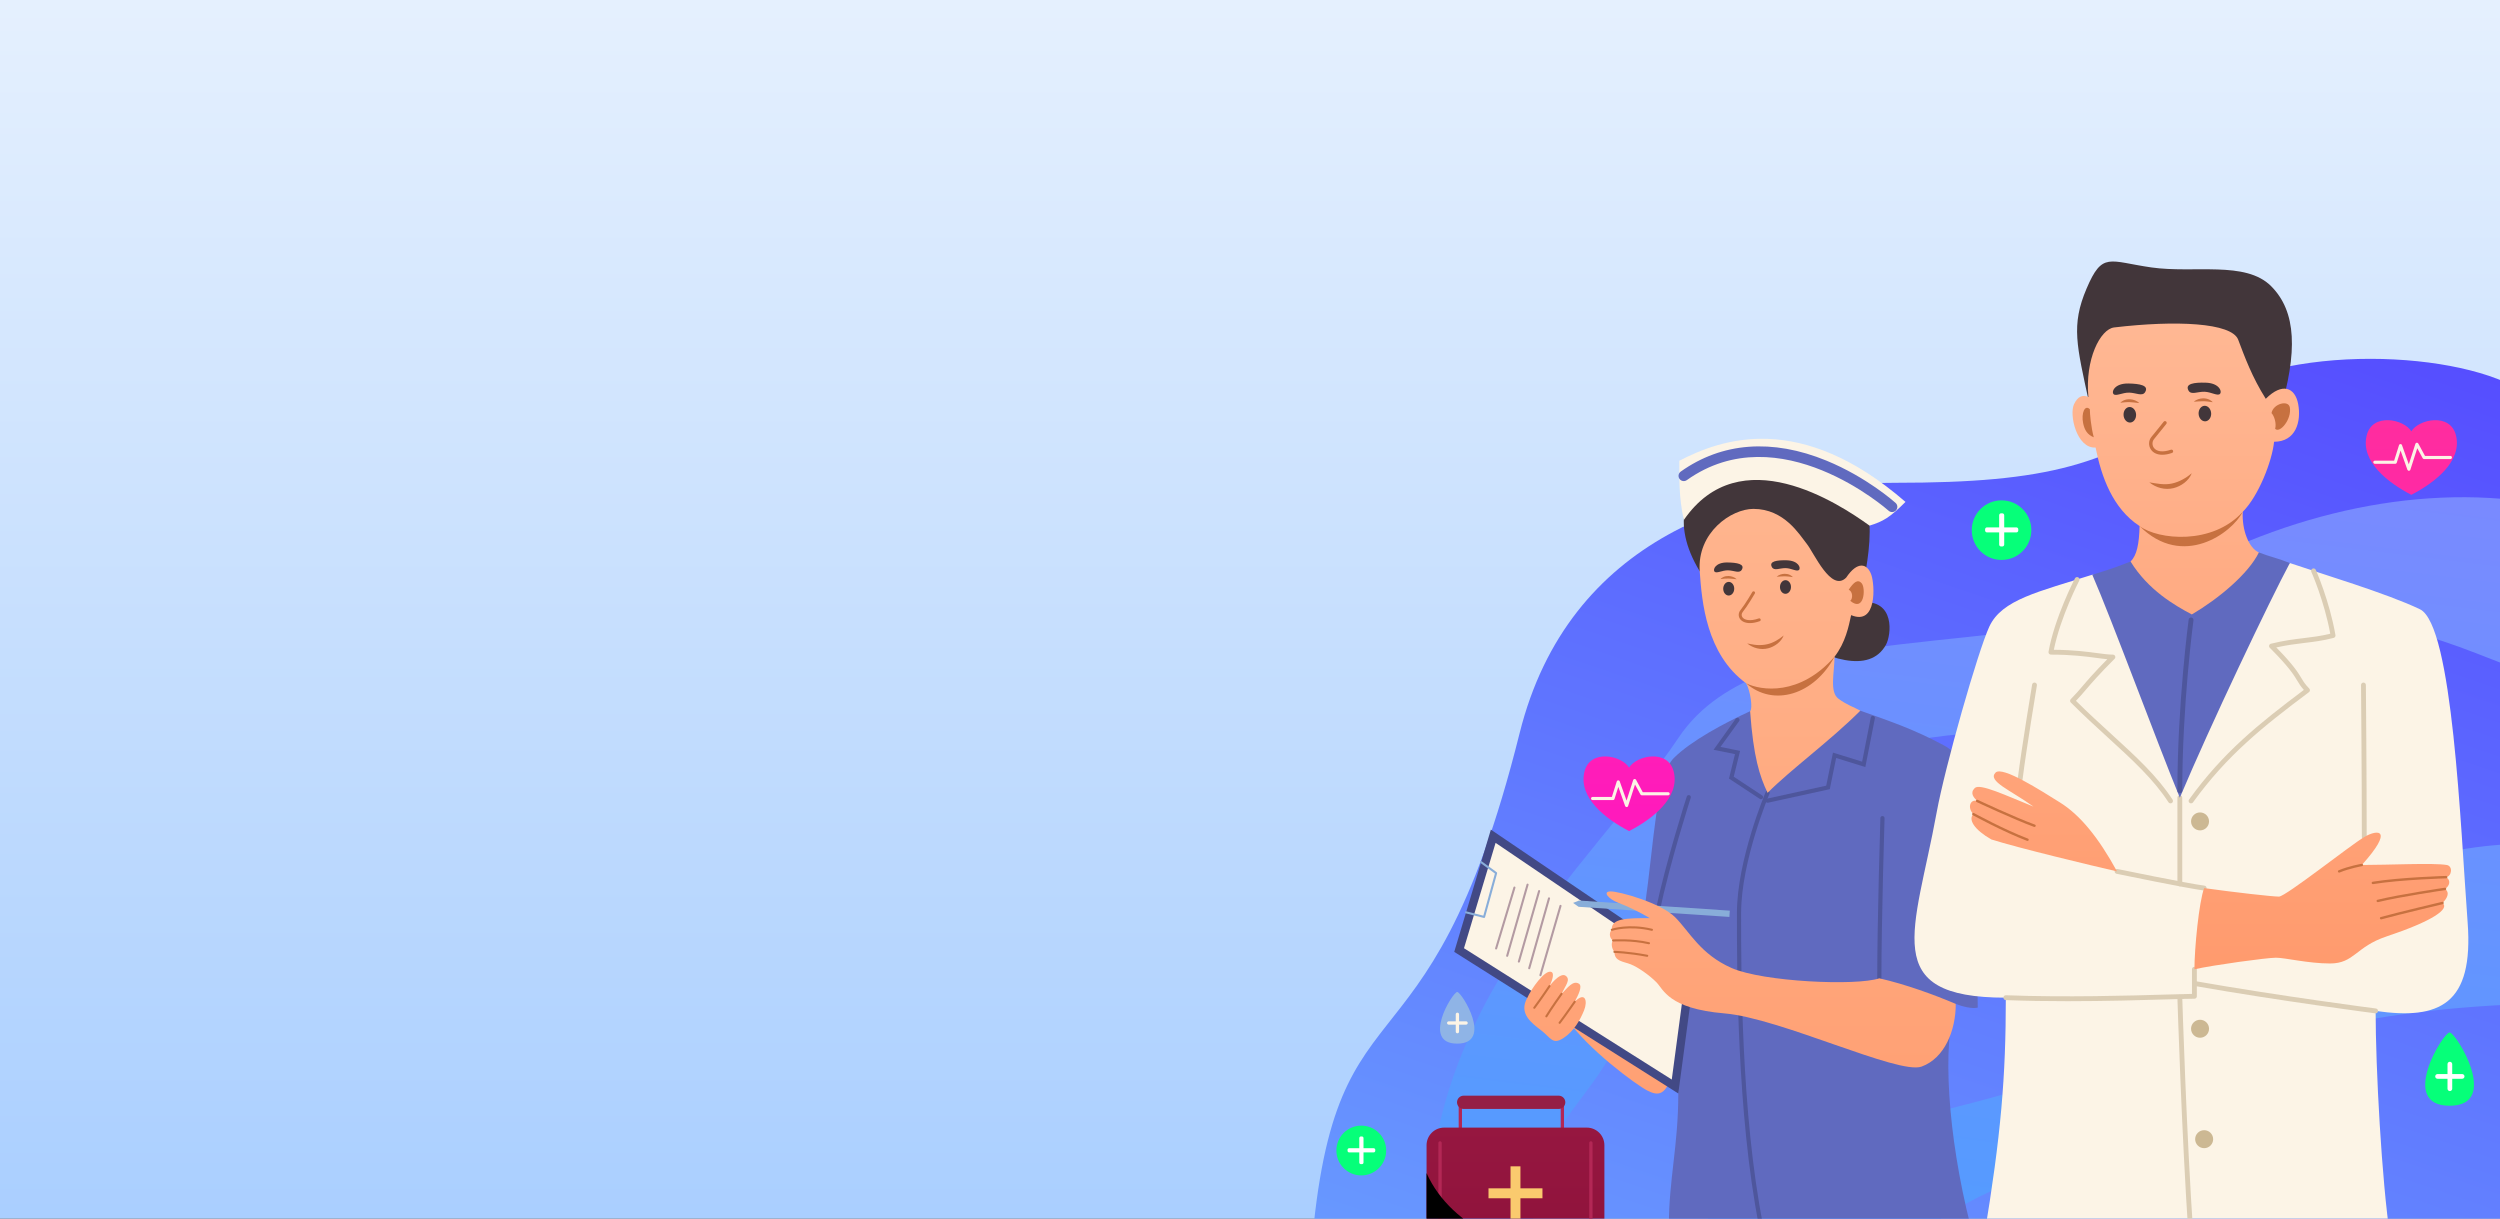 <svg width="1434" height="699" viewBox="0 0 1434 699" fill="none" xmlns="http://www.w3.org/2000/svg">
<rect x="0" y="0" width="1434" height="699" fill="#333333" stroke="none"/>
<path d="M0 0H1440V779H0V0Z" fill="url(#paint0_linear_322_149)"/>
<path d="M1448.38 225.451C1413.7 201.226 1309.56 195.484 1259.67 231.042C1209.79 266.6 1175.22 276.929 1087.07 276.929C998.914 276.929 899.627 308.493 871.654 420.542C817.744 636.471 762.062 547.369 751 734.16C849.848 734.16 1448.37 732.31 1448.37 732.31V225.451H1448.38Z" fill="url(#paint1_linear_322_149)"/>
<path d="M1448.38 287.564C1376.15 277.824 1298.27 298.74 1230.71 340.328C1163.15 381.915 1012.22 349.198 962.773 423.208C913.325 497.218 803.079 583.995 821.227 735.355C842.972 735.355 860.772 735.355 881.046 735.355C867.828 625.559 929.558 645.052 942.265 546.888C948.763 496.671 1011.1 449.463 1076.39 429.747C1141.67 410.032 1225.56 430.03 1287.22 383.993C1348.88 337.961 1397.93 367.148 1448.38 385.488C1448.38 342.568 1448.38 310.043 1448.38 287.564Z" fill="url(#paint2_linear_322_149)"/>
<path d="M1448.38 484.024C1405.13 484.024 1322.1 499.878 1243.37 578.609C1164.63 657.339 1016.37 618.785 953.831 733.823C995.803 733.823 1042.01 733.223 1071.16 733.223C1107.19 697.191 1147.67 676.58 1187.05 668.131C1226.43 659.681 1237.57 583.911 1448.38 575.852C1448.38 538.961 1448.38 504.767 1448.38 484.024Z" fill="url(#paint3_linear_322_149)"/>
<path d="M837.644 650.953C838.17 650.953 838.591 650.526 838.591 650.006V632.794H895.23V650.006C895.23 650.526 895.656 650.953 896.177 650.953C896.697 650.953 897.124 650.526 897.124 650.006V630.9H836.696V650.006C836.696 650.526 837.123 650.953 837.644 650.953Z" fill="#B32755"/>
<path d="M835.749 632.286C835.749 634.394 837.455 636.1 839.563 636.1H894.051C896.158 636.1 897.864 634.394 897.864 632.286C897.864 630.179 896.158 628.473 894.051 628.473H839.563C837.455 628.473 835.749 630.179 835.749 632.286Z" fill="#951F46"/>
<path d="M818.268 712.064C818.268 717.646 822.791 722.169 828.373 722.169H910.177C915.759 722.169 920.281 717.646 920.281 712.064V656.899C920.281 651.316 915.759 646.794 910.177 646.794H828.379C822.797 646.794 818.275 651.316 818.275 656.899V712.064H818.268Z" fill="url(#paint4_linear_322_149)"/>
<path d="M853.801 681.637H866.433V669.005H872.122V681.637H884.755V687.326H872.122V699.952H866.433V687.326H853.801V681.637Z" fill="#FACA6E"/>
<path d="M826.008 714.322C826.529 714.322 826.955 713.896 826.955 713.375V655.582C826.955 655.061 826.529 654.635 826.008 654.635C825.488 654.635 825.061 655.061 825.061 655.582V713.375C825.061 713.902 825.481 714.322 826.008 714.322Z" fill="#B32755"/>
<path d="M912.541 714.322C913.062 714.322 913.488 713.896 913.488 713.375V655.582C913.488 655.061 913.062 654.635 912.541 654.635C912.021 654.635 911.594 655.061 911.594 655.582V713.375C911.6 713.902 912.021 714.322 912.541 714.322Z" fill="#B32755"/>
<path d="M895.255 722.169L828.373 722.169C822.791 722.169 818.268 717.646 818.268 712.064L818.268 672.875C833.19 706.143 873.346 718.06 895.255 722.169Z" fill="black"/>
<path d="M959.665 614.312C955.764 628.645 951.254 628.814 944.85 625.508C938.446 622.203 910.396 601.58 898.943 584.582C913.118 590.59 954.001 608.648 959.665 614.312Z" fill="url(#paint5_linear_322_149)"/>
<path d="M1067.1 407.646C1084.99 414.025 1097.67 418.271 1114.89 427.479C1132.11 436.687 1132.03 460.866 1132.03 473.48C1132.03 486.094 1134.43 551.558 1134.43 577.983C1131.13 578.736 1125.57 577.337 1121.82 575.85C1114.01 598.675 1117.01 650.654 1130.23 702.902C1067.77 702.902 985.488 702.902 957.263 702.902C957.263 676.477 962.67 657.259 962.67 627.227C962.67 597.195 956.065 532.935 943.451 520.322C948.858 482.487 950.056 444.847 960.067 434.836C970.077 424.826 989.22 414.696 1003.87 407.947C1025.73 407.953 1047.21 410.475 1067.1 407.646Z" fill="#606ABF"/>
<path d="M1013.88 460.465C1013.97 460.465 1014.05 460.459 1014.14 460.44L1049.57 452.662L1053.22 434.78L1069.96 439.986L1075.43 412.055C1075.56 411.403 1075.13 410.769 1074.48 410.644C1073.83 410.512 1073.19 410.939 1073.07 411.591L1068.11 436.9L1051.39 431.7L1047.52 450.655L1013.62 458.094C1012.97 458.238 1012.56 458.878 1012.7 459.524C1012.84 460.082 1013.33 460.465 1013.88 460.465Z" fill="#4E569C"/>
<path d="M1010.11 458.464C1010.5 458.464 1010.88 458.276 1011.12 457.925C1011.48 457.373 1011.33 456.626 1010.78 456.262L994.477 445.518L998.121 430.715L986.868 428.42L997.6 413.598C997.964 413.046 997.813 412.3 997.261 411.936C996.709 411.572 995.963 411.723 995.599 412.275L982.91 430.063L995.192 432.572L991.742 446.597L1009.46 458.276C1009.66 458.401 1009.89 458.464 1010.11 458.464Z" fill="#4E569C"/>
<path d="M1010.11 704.1C1010.19 704.1 1010.27 704.094 1010.35 704.075C1011 703.944 1011.42 703.316 1011.29 702.664C998.691 638.68 998.698 556.168 998.704 525.107V523.721C998.704 493.884 1014.83 455.616 1014.99 455.234C1015.25 454.625 1014.97 453.916 1014.36 453.659C1013.74 453.396 1013.04 453.684 1012.79 454.293C1012.62 454.682 996.302 493.394 996.302 523.721V525.107C996.302 556.231 996.289 638.912 1008.93 703.128C1009.05 703.705 1009.55 704.1 1010.11 704.1Z" fill="#4E569C"/>
<path d="M1077.98 562.365C1078.64 562.365 1079.18 561.826 1079.18 561.167C1079.18 528.532 1080.97 469.905 1080.98 469.315C1081 468.65 1080.48 468.098 1079.82 468.079C1079.13 468.073 1078.6 468.581 1078.58 469.246C1078.56 469.836 1076.78 528.501 1076.78 561.173C1076.78 561.826 1077.31 562.365 1077.98 562.365Z" fill="#4E569C"/>
<path d="M950.658 524.524C951.217 524.524 951.718 524.135 951.831 523.57C957.752 495.132 969.695 458 969.814 457.63C970.015 456.996 969.67 456.325 969.042 456.118C968.409 455.917 967.732 456.262 967.531 456.896C967.412 457.266 955.432 494.523 949.479 523.081C949.341 523.733 949.761 524.367 950.407 524.499C950.495 524.518 950.577 524.524 950.658 524.524Z" fill="#4E569C"/>
<path d="M1067.32 345.455C1069.59 324.87 1083.18 283.303 1053.99 270.413C1024.8 257.524 1004.73 260.547 985.633 269.316C966.54 278.084 957.921 299.561 974.963 327.692C983.356 334.667 1062.88 403.901 1081.79 369.836C1084.81 364.373 1087.39 343.549 1067.32 345.455Z" fill="#42363A"/>
<path d="M974.957 327.686C973.389 305.426 993.053 291.896 1005.75 291.896C1023.5 291.896 1032.19 306.724 1036.35 311.917C1040.51 317.111 1050.35 339.936 1058.95 331.337C1065.46 321.627 1071.12 323.126 1073.42 329.775C1075.36 335.382 1076.83 359.073 1061.81 352.844C1060.42 359.242 1058.61 368.519 1052.31 376.66C1052.19 385.912 1049.31 396.945 1054.56 400.802C1059.55 404.472 1063.11 405.457 1067.1 407.639C1049.8 424.938 1027.62 441.039 1013.89 454.763C1009.32 445.248 1005.75 434.134 1003.87 407.947C1005.47 406.667 1004.11 396.199 1001.53 391.889C978.683 375.18 976.193 345.154 974.957 327.686Z" fill="url(#paint6_linear_322_149)"/>
<path d="M1060.42 338.248C1063.16 334.165 1065.64 331.807 1067.94 334.679C1070.25 337.558 1069.32 351.364 1061.31 344.633C1062.85 343.398 1062.84 339.377 1060.42 338.248Z" fill="url(#paint7_linear_322_149)"/>
<path d="M1052.31 376.666C1040.74 398.406 1017.32 405.814 1001.53 391.896C1010.11 396.198 1032.41 399.404 1052.31 376.666Z" fill="url(#paint8_linear_322_149)"/>
<path d="M1003.76 357.41C1005.34 357.41 1007.22 357.09 1009.39 356.313C1009.83 356.156 1010.06 355.679 1009.9 355.24C1009.74 354.801 1009.27 354.569 1008.83 354.732C1003.57 356.601 1000.49 355.541 999.457 354.061C998.798 353.12 998.88 351.934 999.67 350.969C1002.31 347.757 1006.41 340.726 1006.58 340.431C1006.81 340.03 1006.68 339.515 1006.28 339.283C1005.88 339.045 1005.37 339.183 1005.13 339.584C1005.09 339.66 1000.93 346.791 998.372 349.902C997.098 351.451 996.979 353.465 998.077 355.033C999.011 356.35 1000.89 357.41 1003.76 357.41Z" fill="url(#paint9_linear_322_149)"/>
<path d="M1023.12 364.498C1020.42 366.769 1017.14 368.757 1013.66 369.541C1011.72 369.98 1009.82 370.087 1007.84 369.98C1005.91 369.874 1004.07 369.365 1002.18 369.083C1005.58 371.761 1009.91 372.947 1014.16 371.881C1017.87 370.952 1021.75 368.199 1023.12 364.498Z" fill="url(#paint10_linear_322_149)"/>
<path d="M988.436 337.64C988.411 339.804 989.797 341.573 991.541 341.598C993.285 341.623 994.721 339.892 994.752 337.728C994.784 335.57 993.391 333.795 991.648 333.77C989.904 333.751 988.467 335.482 988.436 337.64Z" fill="#42363A"/>
<path d="M1020.99 336.655C1020.96 338.819 1022.35 340.588 1024.09 340.613C1025.84 340.638 1027.28 338.907 1027.31 336.743C1027.34 334.585 1025.95 332.816 1024.2 332.785C1022.46 332.766 1021.02 334.497 1020.99 336.655Z" fill="#42363A"/>
<path d="M996.176 332.271C995.01 331.054 993.235 330.515 991.597 330.395C990.531 330.383 989.503 330.521 988.518 330.966C988.361 331.035 986.843 331.882 986.95 332.139C988.493 331.982 989.96 331.775 991.529 331.838C993.078 331.863 994.627 332.139 996.176 332.271Z" fill="url(#paint11_linear_322_149)"/>
<path d="M999.043 326.877C997.682 329.11 994.558 327.184 991.183 327.14C987.803 327.09 984.648 329.11 983.487 327.918C982.327 326.726 983.964 322.536 990.82 322.63C996.264 322.706 1001.11 323.477 999.043 326.877Z" fill="#42363A"/>
<path d="M1019.08 330.835C1020.63 330.759 1022.19 330.534 1023.74 330.565C1025.3 330.565 1026.76 330.816 1028.3 331.029C1028.42 330.778 1026.92 329.875 1026.77 329.8C1025.81 329.323 1024.78 329.141 1023.72 329.122C1022.08 329.179 1020.29 329.662 1019.08 330.835Z" fill="url(#paint12_linear_322_149)"/>
<path d="M1016.4 325.34C1017.68 327.617 1020.87 325.804 1024.25 325.873C1027.62 325.948 1030.71 328.075 1031.9 326.921C1033.1 325.773 1031.62 321.526 1024.75 321.382C1019.33 321.276 1014.45 321.871 1016.4 325.34Z" fill="#42363A"/>
<path d="M1072.37 301.499C1054.56 288.697 998.039 251.396 965.837 298.275C962.864 285.097 963.265 273.085 963.265 264.273C987.288 251.86 1032.53 235.445 1092.99 287.894C1083.98 296.908 1080.17 299.09 1072.37 301.499Z" fill="#FCF4E6"/>
<path d="M1085.31 293.721C1086.13 293.721 1086.96 293.383 1087.55 292.724C1088.66 291.489 1088.55 289.594 1087.32 288.484C1086.65 287.882 1070.71 273.675 1047.58 264.191C1016.59 251.49 987.715 253.673 964.068 270.508C962.72 271.467 962.4 273.343 963.366 274.698C964.325 276.046 966.201 276.366 967.556 275.4C1020.65 237.597 1082.68 292.392 1083.31 292.95C1083.88 293.471 1084.6 293.721 1085.31 293.721Z" fill="#606ABF"/>
<path d="M972.279 555.271L962.67 627.227L834.143 545.994L855.162 475.876L972.279 555.271Z" fill="#424985"/>
<path d="M967.161 557.56L857.865 483.465L839.745 543.899L958.925 619.223L967.161 557.56Z" fill="#FCF4E6"/>
<path d="M851.261 526.55C851.524 526.55 851.769 526.374 851.838 526.111L858.744 500.965C858.813 500.727 858.719 500.47 858.518 500.319L849.925 494.047C849.655 493.852 849.279 493.909 849.084 494.178C848.89 494.448 848.946 494.824 849.216 495.019L857.477 501.047L850.834 525.226L841.087 522.749C840.773 522.667 840.441 522.862 840.359 523.182C840.278 523.502 840.472 523.828 840.792 523.909L851.11 526.531C851.16 526.544 851.211 526.55 851.261 526.55Z" fill="#88ADD9"/>
<path d="M858.166 544.646C858.423 544.646 858.662 544.476 858.743 544.219L869.256 509.289C869.35 508.969 869.174 508.636 868.854 508.542C868.541 508.442 868.202 508.624 868.108 508.944L857.596 543.874C857.501 544.194 857.677 544.526 857.997 544.621C858.047 544.639 858.11 544.646 858.166 544.646Z" fill="#B39AA2"/>
<path d="M864.52 548.848C864.784 548.848 865.022 548.679 865.097 548.415L876.783 507.601C876.877 507.282 876.689 506.949 876.369 506.861C876.055 506.767 875.716 506.955 875.629 507.275L863.943 548.089C863.849 548.409 864.037 548.742 864.357 548.829C864.407 548.842 864.464 548.848 864.52 548.848Z" fill="#B39AA2"/>
<path d="M871.232 552.154C871.495 552.154 871.734 551.984 871.809 551.721L883.419 511.289C883.513 510.97 883.325 510.637 883.005 510.549C882.685 510.455 882.353 510.643 882.259 510.963L870.648 551.395C870.554 551.715 870.743 552.047 871.062 552.135C871.119 552.147 871.175 552.154 871.232 552.154Z" fill="#B39AA2"/>
<path d="M877.159 555.992C877.422 555.992 877.661 555.816 877.736 555.553L889.089 515.473C889.177 515.153 888.995 514.82 888.675 514.733C888.361 514.645 888.023 514.827 887.935 515.147L876.582 555.227C876.494 555.547 876.676 555.879 876.996 555.967C877.052 555.986 877.103 555.992 877.159 555.992Z" fill="#B39AA2"/>
<path d="M883.588 559.962C883.852 559.962 884.09 559.793 884.165 559.53L895.681 519.788C895.775 519.468 895.587 519.136 895.273 519.042C894.954 518.948 894.621 519.136 894.527 519.45L883.011 559.191C882.917 559.511 883.105 559.843 883.419 559.937C883.475 559.95 883.532 559.962 883.588 559.962Z" fill="#B39AA2"/>
<path d="M991.974 525.948L992.219 522.354L905.736 516.545L902.311 517.919L905.491 520.139L991.974 525.948Z" fill="#88ADD9"/>
<path d="M1077.98 561.161C1064.77 565.633 1011.32 563.193 993.297 555.271C975.277 547.349 969.074 534.34 960.863 526.13C952.653 517.919 929.031 511.315 923.925 511.315C918.82 511.315 922.721 515.818 928.429 517.919C933.347 519.732 940.717 523.276 946.299 526.625C932.788 526.625 924.076 526.776 924.528 533.33C922.552 535.306 923.474 538.486 925.28 539.458C923.894 540.845 924.528 544.382 926.033 545.988C926.033 551.545 931.208 551.457 935.416 553.145C939.619 554.832 945.916 559.229 950.062 563.375C954.208 567.521 956.968 578.573 989.101 581.276C1021.23 583.979 1089 616.608 1102.21 611.803C1115.42 606.999 1121.83 591.124 1121.83 575.838C1109.41 570.569 1093 564.567 1077.98 561.161Z" fill="url(#paint13_linear_322_149)"/>
<path d="M947.553 533.932C947.823 533.932 948.068 533.744 948.137 533.475C948.212 533.155 948.017 532.829 947.691 532.747C934.369 529.542 924.741 532.628 924.339 532.76C924.026 532.86 923.856 533.205 923.957 533.518C924.063 533.832 924.402 534.008 924.716 533.901C924.81 533.87 934.432 530.796 947.409 533.914C947.459 533.932 947.503 533.932 947.553 533.932Z" fill="url(#paint14_linear_322_149)"/>
<path d="M945.847 541.641C946.123 541.641 946.368 541.453 946.43 541.177C946.506 540.851 946.305 540.531 945.979 540.456C936.094 538.16 925.343 538.863 925.23 538.863C924.898 538.888 924.647 539.17 924.672 539.503C924.697 539.835 924.985 540.092 925.312 540.061C925.418 540.048 936 539.365 945.703 541.623C945.759 541.635 945.803 541.641 945.847 541.641Z" fill="url(#paint15_linear_322_149)"/>
<path d="M944.85 548.848C945.132 548.848 945.383 548.647 945.439 548.359C945.502 548.033 945.289 547.719 944.963 547.656C933.93 545.568 926.121 545.392 926.045 545.392C926.039 545.392 926.039 545.392 926.033 545.392C925.707 545.392 925.437 545.655 925.431 545.982C925.424 546.314 925.688 546.584 926.02 546.596C926.095 546.596 933.81 546.772 944.737 548.836C944.774 548.848 944.812 548.848 944.85 548.848Z" fill="url(#paint16_linear_322_149)"/>
<path d="M875.999 572.451C878.307 567.226 886.398 555.66 889.999 557.56C891.397 558.294 890.826 561.462 888.794 565.633C888.01 566.649 894.822 557.059 898.197 559.781C900.95 562.001 898.159 564.993 895.7 570.074C899.106 566.674 902.261 562.133 905.661 564.24C907.912 565.633 905.24 570.876 903.271 574.577C909.317 568.531 910.81 574.169 908.609 579.576C906.407 584.983 902.901 591.494 896.697 595.495C890.488 599.497 889.49 595.194 883.983 590.992C878.257 586.607 871.081 581.282 875.999 572.451Z" fill="url(#paint17_linear_322_149)"/>
<path d="M880.07 578.667C880.252 578.667 880.433 578.585 880.553 578.428C884.918 572.564 889.252 566.028 889.296 565.965C889.478 565.689 889.403 565.313 889.127 565.131C888.851 564.949 888.481 565.024 888.293 565.3C888.249 565.363 883.933 571.874 879.587 577.707C879.386 577.97 879.442 578.347 879.712 578.547C879.819 578.629 879.944 578.667 880.07 578.667Z" fill="url(#paint18_linear_322_149)"/>
<path d="M886.994 583.584C887.201 583.584 887.396 583.477 887.508 583.289C890.168 578.855 896.133 570.5 896.189 570.418C896.384 570.149 896.321 569.772 896.051 569.578C895.782 569.384 895.405 569.446 895.211 569.716C895.148 569.797 889.158 578.196 886.474 582.668C886.304 582.951 886.392 583.321 886.68 583.49C886.781 583.559 886.888 583.584 886.994 583.584Z" fill="url(#paint19_linear_322_149)"/>
<path d="M894.602 587.285C894.784 587.285 894.96 587.203 895.079 587.047C898.253 582.882 903.716 574.991 903.773 574.916C903.961 574.646 903.892 574.27 903.622 574.082C903.352 573.893 902.976 573.956 902.788 574.232C902.731 574.314 897.287 582.179 894.126 586.319C893.925 586.582 893.975 586.959 894.239 587.159C894.345 587.247 894.471 587.285 894.602 587.285Z" fill="url(#paint20_linear_322_149)"/>
<path d="M1200.13 329.662C1169.44 339.428 1148.27 343.844 1141.07 359.43C1134.58 373.449 1115.73 439.365 1110.84 466.16C1098.37 534.397 1077.3 572.269 1150.54 572.269C1150.54 617.611 1147.81 651.018 1138.04 709.614C1184.08 709.614 1331.27 709.614 1371.03 709.614C1366.14 677.525 1362.66 612.65 1362.66 579.865C1399.63 585.215 1418.92 575.913 1415.44 529.172C1411.32 474.057 1406.91 358.54 1388.08 349.47C1369.25 340.4 1331.21 329.028 1313.45 322.957C1287.32 337.797 1246.17 332.685 1200.13 329.662Z" fill="#FCF4E6"/>
<path d="M1245.01 460.81C1244.55 460.81 1244.11 460.584 1243.84 460.176C1235.2 446.892 1223.14 435.884 1209.18 423.132C1202.3 416.847 1195.19 410.349 1187.81 402.973C1187.55 402.709 1187.41 402.358 1187.41 401.988C1187.41 401.618 1187.55 401.261 1187.81 401.003C1190.38 398.438 1192.14 396.381 1194.37 393.771C1197.44 390.177 1201.2 385.774 1208.75 378.122C1206.91 377.959 1204.91 377.689 1202.59 377.382C1196.65 376.579 1188.52 375.488 1176.4 375.488C1175.99 375.488 1175.6 375.306 1175.33 374.992C1175.07 374.672 1174.96 374.258 1175.03 373.851C1178.52 354.331 1190.06 331.983 1190.18 331.757C1190.53 331.073 1191.38 330.804 1192.06 331.161C1192.74 331.519 1193.01 332.359 1192.66 333.043C1192.54 333.256 1181.83 354.011 1178.09 372.709C1189.48 372.803 1197.24 373.851 1202.97 374.622C1206.58 375.105 1209.42 375.494 1211.96 375.494C1212.53 375.494 1213.04 375.833 1213.25 376.353C1213.47 376.874 1213.34 377.476 1212.95 377.871C1203.97 386.853 1199.83 391.695 1196.49 395.59C1194.59 397.811 1192.92 399.768 1190.77 401.988C1197.76 408.919 1204.52 415.104 1211.08 421.087C1225.18 433.971 1237.35 445.092 1246.19 458.671C1246.61 459.317 1246.43 460.183 1245.78 460.603C1245.54 460.735 1245.27 460.81 1245.01 460.81Z" fill="#DBCDB4"/>
<path d="M1264.31 510.8C1264.24 510.8 1264.18 510.794 1264.12 510.788C1253.59 509.377 1215.66 501.536 1214.05 501.204C1213.3 501.047 1212.81 500.313 1212.97 499.554C1213.12 498.801 1213.86 498.306 1214.62 498.469C1215.01 498.551 1254.06 506.623 1264.49 508.015C1265.25 508.116 1265.79 508.818 1265.69 509.584C1265.59 510.292 1264.99 510.8 1264.31 510.8Z" fill="#DBCDB4"/>
<path d="M1186 574.282C1174.32 574.282 1162.24 574.113 1150.49 573.661C1149.72 573.63 1149.12 572.984 1149.15 572.212C1149.18 571.441 1149.82 570.826 1150.59 570.87C1184.6 572.181 1221.41 571.102 1243.4 570.456C1249.58 570.274 1254.29 570.136 1257.32 570.099V555.961C1257.32 555.189 1257.95 554.568 1258.72 554.568C1259.49 554.568 1260.11 555.196 1260.11 555.961V571.479C1260.11 572.25 1259.48 572.871 1258.72 572.871C1255.87 572.871 1250.68 573.022 1243.48 573.235C1229.05 573.668 1208.23 574.282 1186 574.282Z" fill="#DBCDB4"/>
<path d="M1362.66 581.257C1362.6 581.257 1362.54 581.257 1362.48 581.245C1361.95 581.176 1308.62 574.301 1258.48 565.489C1257.72 565.357 1257.21 564.629 1257.34 563.877C1257.47 563.118 1258.2 562.61 1258.95 562.741C1309.03 571.535 1362.3 578.403 1362.83 578.472C1363.6 578.573 1364.14 579.269 1364.03 580.034C1363.95 580.743 1363.35 581.257 1362.66 581.257Z" fill="#DBCDB4"/>
<path d="M1158.77 448.209C1158.7 448.209 1158.65 448.209 1158.59 448.196C1157.83 448.102 1157.29 447.4 1157.38 446.634C1159.71 428.169 1165.56 393.031 1165.62 392.68C1165.74 391.921 1166.46 391.407 1167.22 391.532C1167.98 391.657 1168.5 392.379 1168.37 393.138C1168.31 393.489 1162.47 428.576 1160.15 446.979C1160.05 447.688 1159.46 448.209 1158.77 448.209Z" fill="#DBCDB4"/>
<path d="M1356.14 481.502C1355.37 481.502 1354.75 480.875 1354.75 480.11C1354.75 445.637 1354.29 393.451 1354.29 392.925C1354.28 392.153 1354.9 391.526 1355.67 391.52C1355.67 391.52 1355.67 391.52 1355.68 391.52C1356.45 391.52 1357.07 392.134 1357.07 392.906C1357.08 393.426 1357.54 445.625 1357.54 480.116C1357.54 480.881 1356.92 481.502 1356.14 481.502Z" fill="#DBCDB4"/>
<path d="M1250.35 508.398C1249.58 508.398 1248.96 507.771 1248.96 507.006V457.561C1248.96 456.79 1249.58 456.169 1250.35 456.169C1251.12 456.169 1251.74 456.796 1251.74 457.561V507.006C1251.75 507.771 1251.12 508.398 1250.35 508.398Z" fill="#DBCDB4"/>
<path d="M1256.78 711C1256.06 711 1255.45 710.436 1255.39 709.702C1251.42 651.752 1248.98 572.821 1248.95 572.031C1248.93 571.259 1249.53 570.62 1250.3 570.594C1251.08 570.544 1251.71 571.178 1251.74 571.943C1251.76 572.733 1254.19 651.614 1258.17 709.514C1258.22 710.279 1257.64 710.95 1256.87 711C1256.85 711 1256.82 711 1256.78 711Z" fill="#DBCDB4"/>
<path d="M1256.78 460.81C1256.5 460.81 1256.21 460.729 1255.97 460.547C1255.34 460.095 1255.2 459.223 1255.66 458.596C1275.17 431.606 1295.33 415.367 1321.5 395.728C1319.69 393.746 1318.77 392.21 1317.73 390.472C1315.76 387.192 1313.07 382.688 1301.95 371.574C1301.59 371.216 1301.46 370.696 1301.59 370.213C1301.73 369.73 1302.11 369.353 1302.6 369.234C1310.18 367.378 1315.93 366.681 1321.48 366.017C1326.42 365.421 1331.1 364.862 1336.64 363.508C1333.12 344.452 1325.85 328.176 1325.77 328.006C1325.46 327.304 1325.77 326.476 1326.48 326.162C1327.18 325.842 1328.01 326.162 1328.32 326.865C1328.4 327.034 1336.14 344.364 1339.62 364.304C1339.74 365.019 1339.3 365.715 1338.59 365.897C1332.32 367.522 1327.22 368.137 1321.82 368.789C1316.95 369.372 1311.94 369.981 1305.68 371.379C1315.58 381.459 1318.19 385.818 1320.12 389.042C1321.31 391.018 1322.25 392.586 1324.58 394.919C1324.86 395.208 1325.01 395.603 1324.98 396.004C1324.95 396.406 1324.75 396.782 1324.42 397.021C1297.84 416.935 1277.51 433.13 1257.91 460.233C1257.65 460.609 1257.22 460.81 1256.78 460.81Z" fill="#DBCDB4"/>
<path d="M1267.1 471.159C1267.1 474.007 1264.79 476.315 1261.95 476.315C1259.1 476.315 1256.79 474.007 1256.79 471.159C1256.79 468.311 1259.1 466.003 1261.95 466.003C1264.79 466.003 1267.1 468.311 1267.1 471.159Z" fill="#CCB893"/>
<path d="M1267.11 590.089C1267.11 592.936 1264.8 595.251 1261.95 595.251C1259.11 595.251 1256.79 592.942 1256.79 590.089C1256.79 587.241 1259.1 584.933 1261.95 584.933C1264.79 584.933 1267.11 587.241 1267.11 590.089Z" fill="#CCB893"/>
<path d="M1269.46 653.433C1269.46 656.28 1267.15 658.595 1264.31 658.595C1261.46 658.595 1259.14 656.287 1259.14 653.433C1259.14 650.585 1261.45 648.277 1264.31 648.277C1267.15 648.277 1269.46 650.585 1269.46 653.433Z" fill="#CCB893"/>
<path d="M1214.33 499.843C1203.64 480.311 1193.16 467.503 1181.59 460.289C1170.95 453.659 1148.57 439.246 1144.67 443.141C1139.79 448.027 1153.16 453.139 1166.41 462.673C1150.54 456.275 1135.6 449.131 1132.7 452.035C1129.8 454.945 1132.12 457.442 1134.09 459.417C1129.96 458.226 1128.42 463.488 1131.91 466.976C1128.87 470.011 1132.29 475.838 1142.23 481.509C1157.58 486.388 1200.15 496.587 1214.33 499.843Z" fill="url(#paint21_linear_322_149)"/>
<path d="M1166.99 474.352C1166.91 474.352 1166.83 474.339 1166.75 474.308C1155.34 470.162 1134 460.145 1133.79 460.038C1133.45 459.875 1133.3 459.461 1133.46 459.11C1133.62 458.765 1134.04 458.615 1134.39 458.778C1134.6 458.878 1155.88 468.87 1167.23 472.997C1167.59 473.129 1167.78 473.53 1167.64 473.888C1167.54 474.176 1167.27 474.352 1166.99 474.352Z" fill="url(#paint22_linear_322_149)"/>
<path d="M1162.98 482.374C1162.9 482.374 1162.82 482.362 1162.74 482.33C1149.07 477.143 1131.75 467.678 1131.58 467.584C1131.24 467.402 1131.11 466.976 1131.3 466.637C1131.48 466.298 1131.91 466.173 1132.25 466.361C1132.42 466.455 1149.66 475.87 1163.23 481.026C1163.59 481.164 1163.77 481.565 1163.63 481.923C1163.53 482.205 1163.26 482.374 1162.98 482.374Z" fill="url(#paint23_linear_322_149)"/>
<path d="M1264.3 509.408C1281.74 511.848 1303.36 514.294 1307.2 514.294C1311.04 514.294 1348.24 484.764 1356.14 480.11C1364.05 475.462 1373.35 475.456 1354.75 496.154C1370.1 496.154 1395.97 494.85 1403.47 496.154C1407.09 496.788 1406.37 502.608 1403.12 503.129C1406 504.961 1405.12 508.185 1402.47 509.884C1405.56 512.193 1403.39 515.58 1401.03 517.951C1405.3 521.262 1395.62 528.237 1368.94 537.131C1351.11 543.077 1350.46 552.655 1336.51 552.655C1324.01 552.655 1310.7 549.344 1305.46 549.344C1300.23 549.344 1269.71 553.527 1258.73 555.973C1258.72 544.112 1261.34 517.254 1264.3 509.408Z" fill="url(#paint24_linear_322_149)"/>
<path d="M1361.09 507.137C1360.75 507.137 1360.45 506.892 1360.4 506.554C1360.33 506.171 1360.6 505.814 1360.97 505.751C1377.06 503.16 1402.84 502.439 1403.09 502.433C1403.48 502.433 1403.8 502.728 1403.81 503.11C1403.82 503.499 1403.51 503.819 1403.13 503.825C1402.87 503.831 1377.18 504.553 1361.19 507.131C1361.16 507.137 1361.12 507.137 1361.09 507.137Z" fill="url(#paint25_linear_322_149)"/>
<path d="M1363.88 517.48C1363.56 517.48 1363.28 517.267 1363.2 516.947C1363.11 516.57 1363.34 516.194 1363.72 516.106C1377.02 512.876 1402.11 509.232 1402.37 509.194C1402.75 509.131 1403.1 509.401 1403.16 509.784C1403.21 510.166 1402.95 510.518 1402.57 510.574C1402.32 510.612 1377.29 514.243 1364.05 517.461C1363.99 517.474 1363.93 517.48 1363.88 517.48Z" fill="url(#paint26_linear_322_149)"/>
<path d="M1365.8 527.372C1365.49 527.372 1365.21 527.171 1365.13 526.857C1365.03 526.487 1365.25 526.098 1365.62 525.998C1376.32 523.063 1400.62 517.33 1400.87 517.273C1401.24 517.185 1401.62 517.417 1401.71 517.794C1401.79 518.17 1401.56 518.546 1401.19 518.634C1400.94 518.691 1376.66 524.424 1365.99 527.347C1365.92 527.359 1365.85 527.372 1365.8 527.372Z" fill="url(#paint27_linear_322_149)"/>
<path d="M1341.73 500.539C1341.46 500.539 1341.2 500.375 1341.08 500.112C1340.93 499.755 1341.1 499.347 1341.45 499.196C1347.21 496.775 1354.33 495.514 1354.63 495.464C1355.02 495.402 1355.37 495.652 1355.44 496.029C1355.5 496.405 1355.25 496.769 1354.87 496.838C1354.8 496.85 1347.61 498.124 1342 500.482C1341.91 500.52 1341.82 500.539 1341.73 500.539Z" fill="url(#paint28_linear_322_149)"/>
<path d="M1222.1 322.104C1209.89 326.871 1206.41 327.686 1200.13 329.662C1211.29 355.24 1237.33 425.936 1250.35 457.554C1267.55 416.628 1301.95 344.339 1313.46 322.951C1305.63 319.839 1302.68 319.595 1295.69 316.873C1285.57 319.313 1241.63 325.591 1222.1 322.104Z" fill="#606ABF"/>
<path d="M1250.35 454.996C1249.58 454.996 1248.96 454.375 1248.96 453.603C1248.96 403.857 1255.34 355.88 1255.41 355.404C1255.52 354.639 1256.23 354.105 1256.98 354.206C1257.74 354.306 1258.28 355.015 1258.18 355.774C1258.11 356.251 1251.75 404.052 1251.75 453.603C1251.75 454.375 1251.12 454.996 1250.35 454.996Z" fill="#4E569C"/>
<path d="M1198.26 230.842C1191.29 198.282 1187.8 186.772 1196.87 165.497C1205.94 144.221 1209.66 149.916 1234.07 153.404C1258.48 156.891 1288.01 149.452 1302.67 164.098C1317.32 178.75 1318.02 201.826 1307.55 237.026C1284.53 244.327 1242.21 250.141 1198.26 230.842Z" fill="#42363A"/>
<path d="M1318.25 231.839C1316.48 222.236 1309.18 219.213 1299.64 228.747C1291.73 216.189 1287.55 204.692 1283.83 194.864C1280.11 185.035 1248.02 183.636 1212.68 187.82C1204.74 188.761 1195.87 206.129 1197.91 227.724C1194.6 226.275 1191.81 227.323 1189.66 231.858C1186.77 237.973 1191.23 257.342 1202.03 256.721C1205.34 273.412 1211.81 291.708 1227.27 301.756C1226.99 312.049 1225.72 318.485 1222.1 322.104C1232.22 338.5 1247.36 347.218 1257.23 352.449C1272.67 343.38 1289.76 329.079 1295.69 316.873C1289.92 314.439 1285.87 303.927 1286.45 293.559C1295.58 284.432 1303.33 264.361 1304.41 253.391C1316.85 253.391 1320.1 241.931 1318.25 231.839Z" fill="url(#paint29_linear_322_149)"/>
<path d="M1240.31 260.855C1237.45 260.855 1235.16 259.857 1233.81 257.913C1232.25 255.674 1232.36 252.663 1234.07 250.599C1237.1 246.955 1241.04 241.956 1241.08 241.906C1241.41 241.48 1242.03 241.411 1242.45 241.743C1242.87 242.075 1242.95 242.69 1242.62 243.117C1242.58 243.167 1238.62 248.185 1235.58 251.848C1234.44 253.221 1234.37 255.297 1235.41 256.797C1237.02 259.111 1240.69 259.55 1245.22 257.957C1245.74 257.781 1246.29 258.045 1246.47 258.559C1246.65 259.067 1246.38 259.625 1245.87 259.807C1243.88 260.51 1241.99 260.855 1240.31 260.855Z" fill="url(#paint30_linear_322_149)"/>
<path d="M1257.19 271.467C1255.57 275.758 1251.05 278.938 1246.73 279.991C1241.79 281.202 1236.77 279.81 1232.83 276.68C1237.31 277.37 1241.4 278.323 1245.95 277.319C1250.09 276.404 1253.95 274.164 1257.19 271.467Z" fill="url(#paint31_linear_322_149)"/>
<path d="M1218.07 238.124C1218.21 240.583 1219.93 242.483 1221.92 242.37C1223.91 242.257 1225.4 240.169 1225.26 237.71C1225.12 235.251 1223.39 233.351 1221.4 233.464C1219.42 233.577 1217.92 235.665 1218.07 238.124Z" fill="#42363A"/>
<path d="M1261.12 237.428C1261.27 239.886 1262.99 241.787 1264.98 241.674C1266.96 241.561 1268.46 239.472 1268.32 237.014C1268.17 234.555 1266.45 232.654 1264.46 232.767C1262.48 232.88 1260.99 234.963 1261.12 237.428Z" fill="#42363A"/>
<path d="M1227.06 231.205C1225.26 231.042 1223.47 230.716 1221.66 230.672C1219.85 230.597 1218.13 230.823 1216.34 231.004C1216.22 230.71 1217.99 229.731 1218.17 229.65C1219.31 229.135 1220.51 228.978 1221.74 229.004C1223.65 229.148 1225.71 229.788 1227.06 231.205Z" fill="url(#paint32_linear_322_149)"/>
<path d="M1230.42 224.952C1228.82 227.536 1225.21 225.285 1221.29 225.209C1217.37 225.134 1213.69 227.467 1212.35 226.075C1211.01 224.682 1212.94 219.828 1220.89 219.972C1227.21 220.091 1232.84 221.013 1230.42 224.952Z" fill="#42363A"/>
<path d="M1258.41 230.434C1259.82 229.079 1261.91 228.527 1263.82 228.471C1265.06 228.502 1266.24 228.715 1267.36 229.273C1267.54 229.361 1269.26 230.415 1269.12 230.71C1267.34 230.459 1265.64 230.152 1263.82 230.145C1262.02 230.101 1260.22 230.352 1258.41 230.434Z" fill="url(#paint33_linear_322_149)"/>
<path d="M1255.34 224.042C1256.81 226.696 1260.53 224.601 1264.44 224.707C1268.36 224.808 1271.94 227.298 1273.34 225.968C1274.74 224.638 1273.03 219.696 1265.06 219.495C1258.75 219.326 1253.09 220.003 1255.34 224.042Z" fill="#42363A"/>
<path d="M1302.94 236.957C1303.88 231.55 1312.65 229.23 1313.45 233.689C1314.64 240.319 1307.81 248.774 1305.02 245.983C1305.9 242.841 1304.47 238.488 1302.94 236.957Z" fill="url(#paint34_linear_322_149)"/>
<path d="M1227.27 301.756C1237.95 309.697 1269.08 312.796 1286.45 293.559C1280.34 305.714 1251.99 326.488 1227.27 301.756Z" fill="url(#paint35_linear_322_149)"/>
<path d="M1198.73 234.737C1195.85 231.858 1193.72 237.014 1194.89 242.759C1195.71 246.767 1197.33 249.332 1200.99 250.844C1199.43 245.023 1198.73 237.352 1198.73 234.737Z" fill="url(#paint36_linear_322_149)"/>
<path d="M908.821 442.708C912.022 429.412 930.242 433.298 934.446 440.306C938.65 433.298 956.864 429.412 960.071 442.708C963.674 457.661 947.658 469.888 934.446 476.716C921.234 469.888 905.218 457.667 908.821 442.708Z" fill="url(#paint37_linear_322_149)"/>
<path d="M933.041 462.928C933.047 462.928 933.053 462.928 933.053 462.928C933.437 462.922 933.779 462.67 933.893 462.304L937.851 449.999L940.95 455.728C941.106 456.016 941.412 456.202 941.742 456.202H956.84C957.338 456.202 957.741 455.8 957.741 455.301C957.741 454.803 957.338 454.4 956.84 454.4H942.283L938.433 447.284C938.259 446.966 937.917 446.786 937.557 446.816C937.196 446.846 936.89 447.092 936.782 447.434L932.992 459.217L929.077 448.209C928.951 447.849 928.609 447.608 928.23 447.608C928.224 447.608 928.218 447.608 928.212 447.608C927.828 447.614 927.486 447.867 927.372 448.239L924.567 457.121H913.517C913.019 457.121 912.616 457.523 912.616 458.022C912.616 458.52 913.019 458.923 913.517 458.923H925.222C925.612 458.923 925.96 458.67 926.08 458.292L928.272 451.344L932.176 462.328C932.32 462.688 932.662 462.928 933.041 462.928Z" fill="#FCF4E6"/>
<path d="M1357.52 249.825C1360.72 236.529 1378.94 240.415 1383.14 247.423C1387.34 240.415 1405.56 236.529 1408.77 249.825C1412.37 264.779 1396.35 277.005 1383.14 283.834C1369.93 277.005 1353.91 264.779 1357.52 249.825Z" fill="url(#paint38_linear_322_149)"/>
<path d="M1381.74 270.039C1381.75 270.039 1381.75 270.039 1381.75 270.039C1382.14 270.033 1382.48 269.781 1382.59 269.415L1386.55 257.11L1389.65 262.839C1389.81 263.127 1390.11 263.313 1390.44 263.313H1405.54C1406.04 263.313 1406.44 262.911 1406.44 262.413C1406.44 261.914 1406.04 261.512 1405.54 261.512H1390.98L1387.13 254.396C1386.96 254.077 1386.62 253.897 1386.26 253.927C1385.9 253.957 1385.59 254.203 1385.48 254.546L1381.69 266.328L1377.78 255.32C1377.65 254.96 1377.31 254.72 1376.93 254.72C1376.92 254.72 1376.92 254.72 1376.91 254.72C1376.53 254.726 1376.19 254.978 1376.07 255.35L1373.27 264.232H1362.22C1361.72 264.232 1361.32 264.635 1361.32 265.133C1361.32 265.632 1361.72 266.034 1362.22 266.034H1373.92C1374.31 266.034 1374.66 265.782 1374.78 265.403L1376.97 258.455L1380.88 269.439C1381.02 269.799 1381.36 270.039 1381.74 270.039Z" fill="#FCF4E6"/>
<path d="M1405.09 592.212C1408.79 592.212 1434.61 634.249 1405.09 634.249C1375.56 634.249 1401.38 592.212 1405.09 592.212Z" fill="#06FF79"/>
<path d="M1398.18 616.083H1403.89V610.378C1403.89 609.633 1404.49 609.026 1405.24 609.026C1405.98 609.026 1406.59 609.633 1406.59 610.378V616.083H1412.29C1413.04 616.083 1413.64 616.689 1413.64 617.434C1413.64 618.179 1413.04 618.785 1412.29 618.785H1406.59V624.49C1406.59 625.235 1405.98 625.842 1405.24 625.842C1404.49 625.842 1403.89 625.235 1403.89 624.49V618.785H1398.18C1397.44 618.785 1396.83 618.179 1396.83 617.434C1396.83 616.689 1397.44 616.083 1398.18 616.083Z" fill="white"/>
<path d="M835.855 569C838.468 569 856.664 598.625 835.855 598.625C815.047 598.625 833.249 569 835.855 569Z" fill="#8FB4E6"/>
<path d="M830.991 585.827H835.015V581.804C835.015 581.275 835.441 580.849 835.97 580.849C836.498 580.849 836.918 581.275 836.918 581.804V585.827H840.942C841.47 585.827 841.897 586.254 841.897 586.782C841.897 587.31 841.47 587.737 840.942 587.737H836.918V591.76C836.918 592.289 836.492 592.709 835.97 592.709C835.441 592.709 835.015 592.283 835.015 591.76V587.737H830.991C830.463 587.737 830.036 587.31 830.036 586.782C830.036 586.254 830.463 585.827 830.991 585.827Z" fill="#FCF4E6"/>
<path d="M780.834 674.221C772.947 674.221 766.554 667.827 766.554 659.94C766.554 652.053 772.947 645.659 780.834 645.659C788.721 645.659 795.115 652.053 795.115 659.94C795.115 667.827 788.721 674.221 780.834 674.221Z" fill="#06FF79"/>
<path d="M773.868 658.613H779.688V652.794C779.688 652.283 780.102 651.869 780.606 651.869H781.183C781.693 651.869 782.108 652.283 782.108 652.794V658.613H787.927C788.437 658.613 788.852 659.027 788.852 659.532V660.108C788.852 660.618 788.437 661.027 787.927 661.027H782.108V666.846C782.108 667.357 781.693 667.765 781.183 667.765H780.606C780.096 667.765 779.688 667.351 779.688 666.846V661.027H773.868C773.358 661.027 772.95 660.612 772.95 660.108V659.532C772.944 659.021 773.358 658.613 773.868 658.613Z" fill="white"/>
<path d="M1148.09 321.183C1138.65 321.183 1131 313.531 1131 304.091C1131 294.652 1138.65 287 1148.09 287C1157.53 287 1165.18 294.652 1165.18 304.091C1165.18 313.531 1157.53 321.183 1148.09 321.183Z" fill="#06FF79"/>
<path d="M1139.76 302.5H1146.72V295.54C1146.72 294.933 1147.21 294.435 1147.82 294.435H1148.51C1149.12 294.435 1149.62 294.927 1149.62 295.54V302.5H1156.58C1157.18 302.5 1157.68 302.992 1157.68 303.605V304.296C1157.68 304.902 1157.19 305.401 1156.58 305.401H1149.62V312.361C1149.62 312.967 1149.12 313.466 1148.51 313.466H1147.82C1147.21 313.466 1146.72 312.973 1146.72 312.361V305.401H1139.76C1139.15 305.401 1138.65 304.908 1138.65 304.296V303.605C1138.65 302.992 1139.14 302.5 1139.76 302.5Z" fill="white"/>
<defs>
<linearGradient id="paint0_linear_322_149" x1="724.19" y1="0" x2="724.19" y2="1133.5" gradientUnits="userSpaceOnUse">
<stop stop-color="#E5F0FE"/>
<stop offset="1" stop-color="#85BAFF"/>
</linearGradient>
<linearGradient id="paint1_linear_322_149" x1="1246.22" y1="1553.09" x2="1756.91" y2="56.668" gradientUnits="userSpaceOnUse">
<stop stop-color="#79DFFF"/>
<stop offset="1" stop-color="#4F32FF"/>
</linearGradient>
<linearGradient id="paint2_linear_322_149" x1="-37.093" y1="-5.4732e-05" x2="-227.531" y2="1545.38" gradientUnits="userSpaceOnUse">
<stop stop-color="#8286FF"/>
<stop offset="1" stop-color="#02C2FF"/>
</linearGradient>
<linearGradient id="paint3_linear_322_149" x1="-37.093" y1="-5.4732e-05" x2="-227.531" y2="1545.38" gradientUnits="userSpaceOnUse">
<stop stop-color="#8286FF"/>
<stop offset="1" stop-color="#02C2FF"/>
</linearGradient>
<linearGradient id="paint4_linear_322_149" x1="724.19" y1="0" x2="724.19" y2="779" gradientUnits="userSpaceOnUse">
<stop stop-color="#DB4274"/>
<stop offset="1" stop-color="#880E36"/>
</linearGradient>
<linearGradient id="paint5_linear_322_149" x1="724.19" y1="0" x2="724.19" y2="779" gradientUnits="userSpaceOnUse">
<stop stop-color="#FFC6A4"/>
<stop offset="1" stop-color="#FF9768"/>
</linearGradient>
<linearGradient id="paint6_linear_322_149" x1="724.19" y1="0" x2="724.19" y2="779" gradientUnits="userSpaceOnUse">
<stop stop-color="#FFC6A4"/>
<stop offset="1" stop-color="#FF9768"/>
</linearGradient>
<linearGradient id="paint7_linear_322_149" x1="724.19" y1="0" x2="724.19" y2="779" gradientUnits="userSpaceOnUse">
<stop stop-color="#C77140"/>
<stop offset="1" stop-color="#C77140"/>
</linearGradient>
<linearGradient id="paint8_linear_322_149" x1="724.19" y1="0" x2="724.19" y2="779" gradientUnits="userSpaceOnUse">
<stop stop-color="#C77140"/>
<stop offset="1" stop-color="#C77140"/>
</linearGradient>
<linearGradient id="paint9_linear_322_149" x1="724.19" y1="0" x2="724.19" y2="779" gradientUnits="userSpaceOnUse">
<stop stop-color="#C77140"/>
<stop offset="1" stop-color="#C77140"/>
</linearGradient>
<linearGradient id="paint10_linear_322_149" x1="724.19" y1="0" x2="724.19" y2="779" gradientUnits="userSpaceOnUse">
<stop stop-color="#C77140"/>
<stop offset="1" stop-color="#C77140"/>
</linearGradient>
<linearGradient id="paint11_linear_322_149" x1="724.19" y1="0" x2="724.19" y2="779" gradientUnits="userSpaceOnUse">
<stop stop-color="#C77140"/>
<stop offset="1" stop-color="#C77140"/>
</linearGradient>
<linearGradient id="paint12_linear_322_149" x1="724.19" y1="0" x2="724.19" y2="779" gradientUnits="userSpaceOnUse">
<stop stop-color="#C77140"/>
<stop offset="1" stop-color="#C77140"/>
</linearGradient>
<linearGradient id="paint13_linear_322_149" x1="724.19" y1="0" x2="724.19" y2="779" gradientUnits="userSpaceOnUse">
<stop stop-color="#FFC6A4"/>
<stop offset="1" stop-color="#FF9768"/>
</linearGradient>
<linearGradient id="paint14_linear_322_149" x1="724.19" y1="0" x2="724.19" y2="779" gradientUnits="userSpaceOnUse">
<stop stop-color="#C77140"/>
<stop offset="1" stop-color="#C77140"/>
</linearGradient>
<linearGradient id="paint15_linear_322_149" x1="724.19" y1="0" x2="724.19" y2="779" gradientUnits="userSpaceOnUse">
<stop stop-color="#C77140"/>
<stop offset="1" stop-color="#C77140"/>
</linearGradient>
<linearGradient id="paint16_linear_322_149" x1="724.19" y1="0" x2="724.19" y2="779" gradientUnits="userSpaceOnUse">
<stop stop-color="#C77140"/>
<stop offset="1" stop-color="#C77140"/>
</linearGradient>
<linearGradient id="paint17_linear_322_149" x1="724.19" y1="0" x2="724.19" y2="779" gradientUnits="userSpaceOnUse">
<stop stop-color="#FFC6A4"/>
<stop offset="1" stop-color="#FF9768"/>
</linearGradient>
<linearGradient id="paint18_linear_322_149" x1="724.19" y1="0" x2="724.19" y2="779" gradientUnits="userSpaceOnUse">
<stop stop-color="#C77140"/>
<stop offset="1" stop-color="#C77140"/>
</linearGradient>
<linearGradient id="paint19_linear_322_149" x1="724.19" y1="0" x2="724.19" y2="779" gradientUnits="userSpaceOnUse">
<stop stop-color="#C77140"/>
<stop offset="1" stop-color="#C77140"/>
</linearGradient>
<linearGradient id="paint20_linear_322_149" x1="724.19" y1="0" x2="724.19" y2="779" gradientUnits="userSpaceOnUse">
<stop stop-color="#C77140"/>
<stop offset="1" stop-color="#C77140"/>
</linearGradient>
<linearGradient id="paint21_linear_322_149" x1="724.19" y1="0" x2="724.19" y2="779" gradientUnits="userSpaceOnUse">
<stop stop-color="#FFC6A6"/>
<stop offset="1" stop-color="#FF8957"/>
</linearGradient>
<linearGradient id="paint22_linear_322_149" x1="724.19" y1="0" x2="724.19" y2="779" gradientUnits="userSpaceOnUse">
<stop stop-color="#C77140"/>
<stop offset="1" stop-color="#C77140"/>
</linearGradient>
<linearGradient id="paint23_linear_322_149" x1="724.19" y1="0" x2="724.19" y2="779" gradientUnits="userSpaceOnUse">
<stop stop-color="#C77140"/>
<stop offset="1" stop-color="#C77140"/>
</linearGradient>
<linearGradient id="paint24_linear_322_149" x1="724.19" y1="0" x2="724.19" y2="779" gradientUnits="userSpaceOnUse">
<stop stop-color="#FFC6A6"/>
<stop offset="1" stop-color="#FF8957"/>
</linearGradient>
<linearGradient id="paint25_linear_322_149" x1="724.19" y1="0" x2="724.19" y2="779" gradientUnits="userSpaceOnUse">
<stop stop-color="#C77140"/>
<stop offset="1" stop-color="#C77140"/>
</linearGradient>
<linearGradient id="paint26_linear_322_149" x1="724.19" y1="0" x2="724.19" y2="779" gradientUnits="userSpaceOnUse">
<stop stop-color="#C77140"/>
<stop offset="1" stop-color="#C77140"/>
</linearGradient>
<linearGradient id="paint27_linear_322_149" x1="724.19" y1="0" x2="724.19" y2="779" gradientUnits="userSpaceOnUse">
<stop stop-color="#C77140"/>
<stop offset="1" stop-color="#C77140"/>
</linearGradient>
<linearGradient id="paint28_linear_322_149" x1="724.19" y1="0" x2="724.19" y2="779" gradientUnits="userSpaceOnUse">
<stop stop-color="#C77140"/>
<stop offset="1" stop-color="#C77140"/>
</linearGradient>
<linearGradient id="paint29_linear_322_149" x1="724.19" y1="0" x2="724.19" y2="779" gradientUnits="userSpaceOnUse">
<stop stop-color="#FFC6A6"/>
<stop offset="1" stop-color="#FF8957"/>
</linearGradient>
<linearGradient id="paint30_linear_322_149" x1="724.19" y1="0" x2="724.19" y2="779" gradientUnits="userSpaceOnUse">
<stop stop-color="#C77140"/>
<stop offset="1" stop-color="#C77140"/>
</linearGradient>
<linearGradient id="paint31_linear_322_149" x1="724.19" y1="0" x2="724.19" y2="779" gradientUnits="userSpaceOnUse">
<stop stop-color="#C77140"/>
<stop offset="1" stop-color="#C77140"/>
</linearGradient>
<linearGradient id="paint32_linear_322_149" x1="724.19" y1="0" x2="724.19" y2="779" gradientUnits="userSpaceOnUse">
<stop stop-color="#C77140"/>
<stop offset="1" stop-color="#C77140"/>
</linearGradient>
<linearGradient id="paint33_linear_322_149" x1="724.19" y1="0" x2="724.19" y2="779" gradientUnits="userSpaceOnUse">
<stop stop-color="#C77140"/>
<stop offset="1" stop-color="#C77140"/>
</linearGradient>
<linearGradient id="paint34_linear_322_149" x1="724.19" y1="0" x2="724.19" y2="779" gradientUnits="userSpaceOnUse">
<stop stop-color="#C77140"/>
<stop offset="1" stop-color="#C77140"/>
</linearGradient>
<linearGradient id="paint35_linear_322_149" x1="724.19" y1="0" x2="724.19" y2="779" gradientUnits="userSpaceOnUse">
<stop stop-color="#C77140"/>
<stop offset="1" stop-color="#C77140"/>
</linearGradient>
<linearGradient id="paint36_linear_322_149" x1="724.19" y1="0" x2="724.19" y2="779" gradientUnits="userSpaceOnUse">
<stop stop-color="#C77140"/>
<stop offset="1" stop-color="#C77140"/>
</linearGradient>
<linearGradient id="paint37_linear_322_149" x1="724.19" y1="0" x2="724.19" y2="779" gradientUnits="userSpaceOnUse">
<stop stop-color="#FF417F"/>
<stop offset="1" stop-color="#FF00E5"/>
</linearGradient>
<linearGradient id="paint38_linear_322_149" x1="724.19" y1="0" x2="724.19" y2="779" gradientUnits="userSpaceOnUse">
<stop stop-color="#FF417F"/>
<stop offset="1" stop-color="#FF00E5"/>
</linearGradient>
</defs>
</svg>
